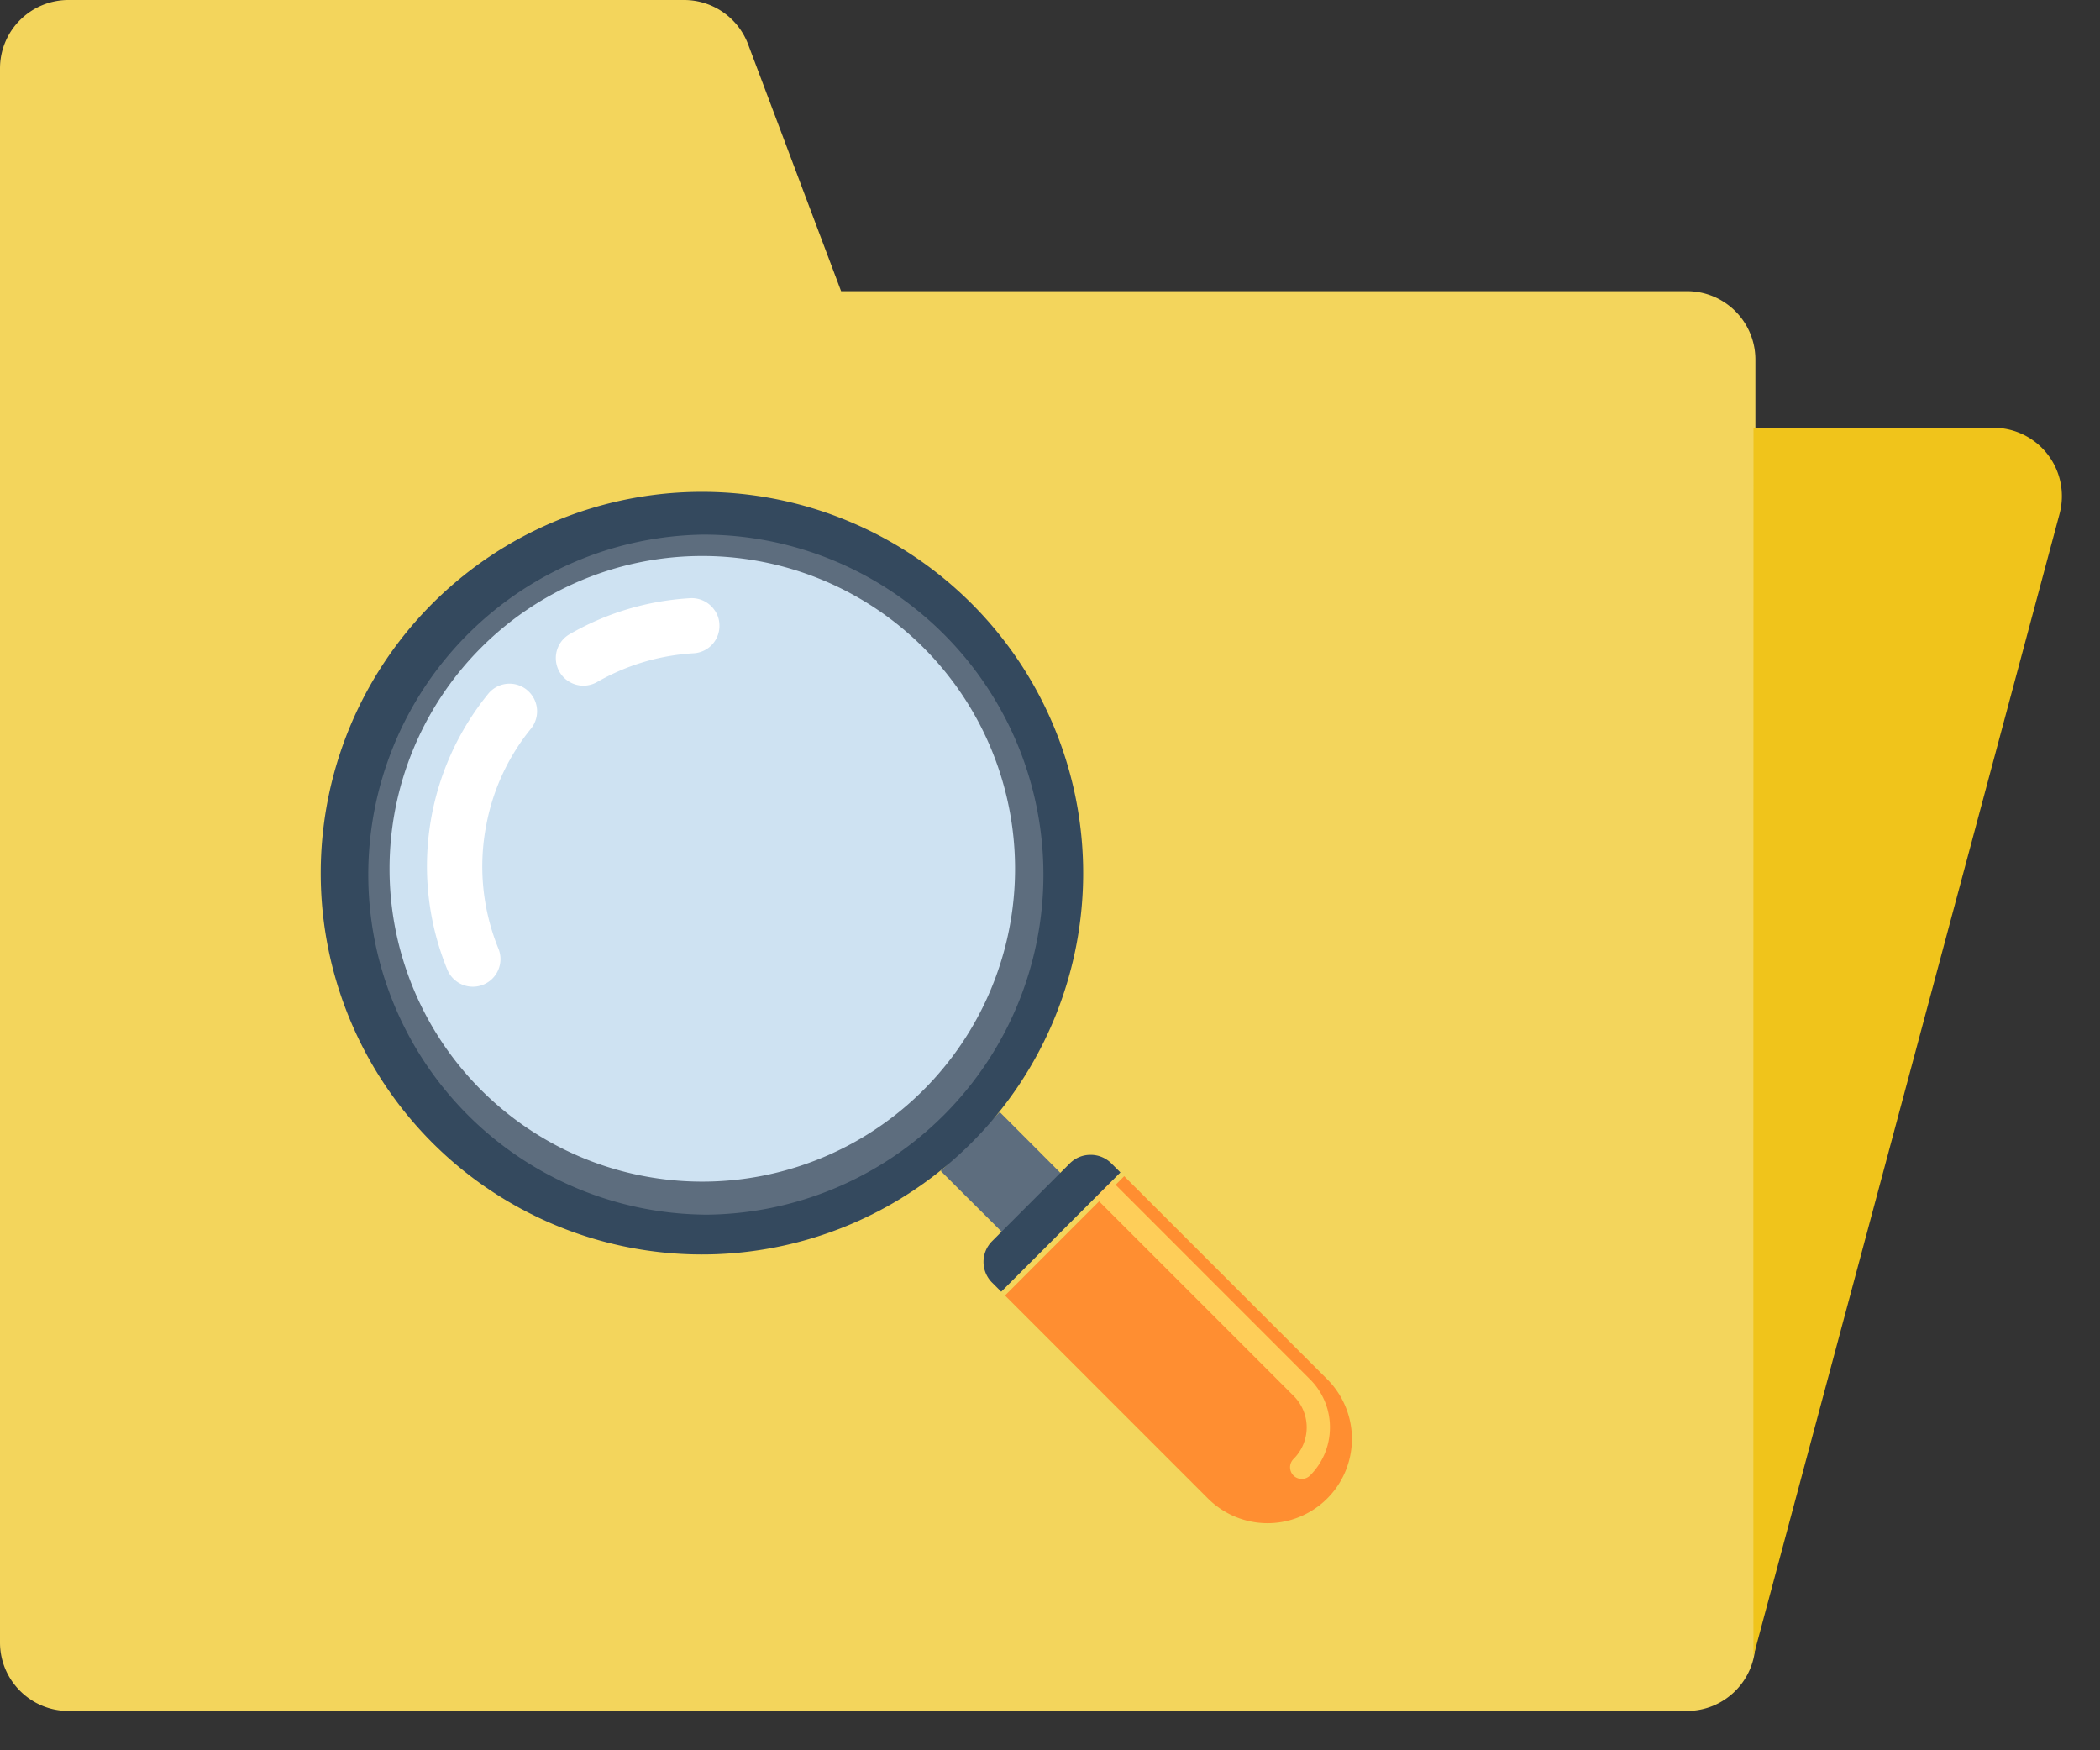 <svg xmlns="http://www.w3.org/2000/svg" width="30" height="25" viewBox="0 0 30 25">
    <rect x="0" y="0" width="30" height="25" fill="#333333" stroke="none"/>
    <g fill="none" fill-rule="evenodd">
        <path fill="#F3D55C" fill-rule="nonzero" d="M12.016 4.16L10.687.632A.977.977 0 0 0 9.773 0H.977A.977.977 0 0 0 0 .977V23.46c0 .54.438.978.977.978H24.1c.54 0 .977-.438.977-.978V5.137a.977.977 0 0 0-.977-.978H12.016z"/>
        <path fill="#F0C41B" fill-rule="nonzero" d="M25.05 6.11h3.428a.977.977 0 0 1 .944 1.23L25.05 23.654c-.003.012-.003-5.837 0-17.545z"/>
        <g fill-rule="nonzero">
            <path fill="#5D6D7E" d="M13.44 16.726l.36.36.422.42.162.163.84-.841-.942-.944z"/>
            <path fill="#FF8E31" d="M16.06 16.8l2.9 2.9a1.203 1.203 0 1 1-1.703 1.704l-2.9-2.9L16.06 16.8z"/>
            <path fill="#FECE59" d="M15.578 17.036l.236-.236 2.9 2.901a.964.964 0 0 1 .285.687c0 .26-.101.504-.284.687a.168.168 0 0 1-.237 0 .167.167 0 0 1 0-.235.635.635 0 0 0 .001-.903l-2.9-2.9z"/>
            <path fill="#34495E" d="M14.303 18.45l1.703-1.704-.127-.127a.418.418 0 0 0-.298-.124.417.417 0 0 0-.299.123l-1.107 1.108a.418.418 0 0 0 0 .596l.128.128zM4.582 12.471a5.446 5.446 0 1 1 10.892.001 5.446 5.446 0 0 1-10.892 0z"/>
            <path fill="#5D6D7E" d="M10.05 17.35a4.857 4.857 0 1 0-.002-9.714 4.857 4.857 0 0 0 .001 9.713z"/>
            <path fill="#CEE2F2" d="M9.966 16.877a4.468 4.468 0 1 0 0-8.935 4.468 4.468 0 0 0 0 8.935z"/>
            <path fill="#FFF" d="M10.211 8.72a.396.396 0 0 0-.35-.176c-.617.037-1.2.211-1.733.52a.394.394 0 0 0 .396.681c.425-.244.89-.384 1.383-.414a.391.391 0 0 0 .37-.414.372.372 0 0 0-.066-.198zM7.605 9.94a.392.392 0 0 0-.632-.028 3.9 3.9 0 0 0-.583 3.937.394.394 0 0 0 .73-.3 3.102 3.102 0 0 1-.172-1.77c.095-.504.316-.977.637-1.371a.395.395 0 0 0 .02-.469z"/>
        </g>
    </g>
</svg>
